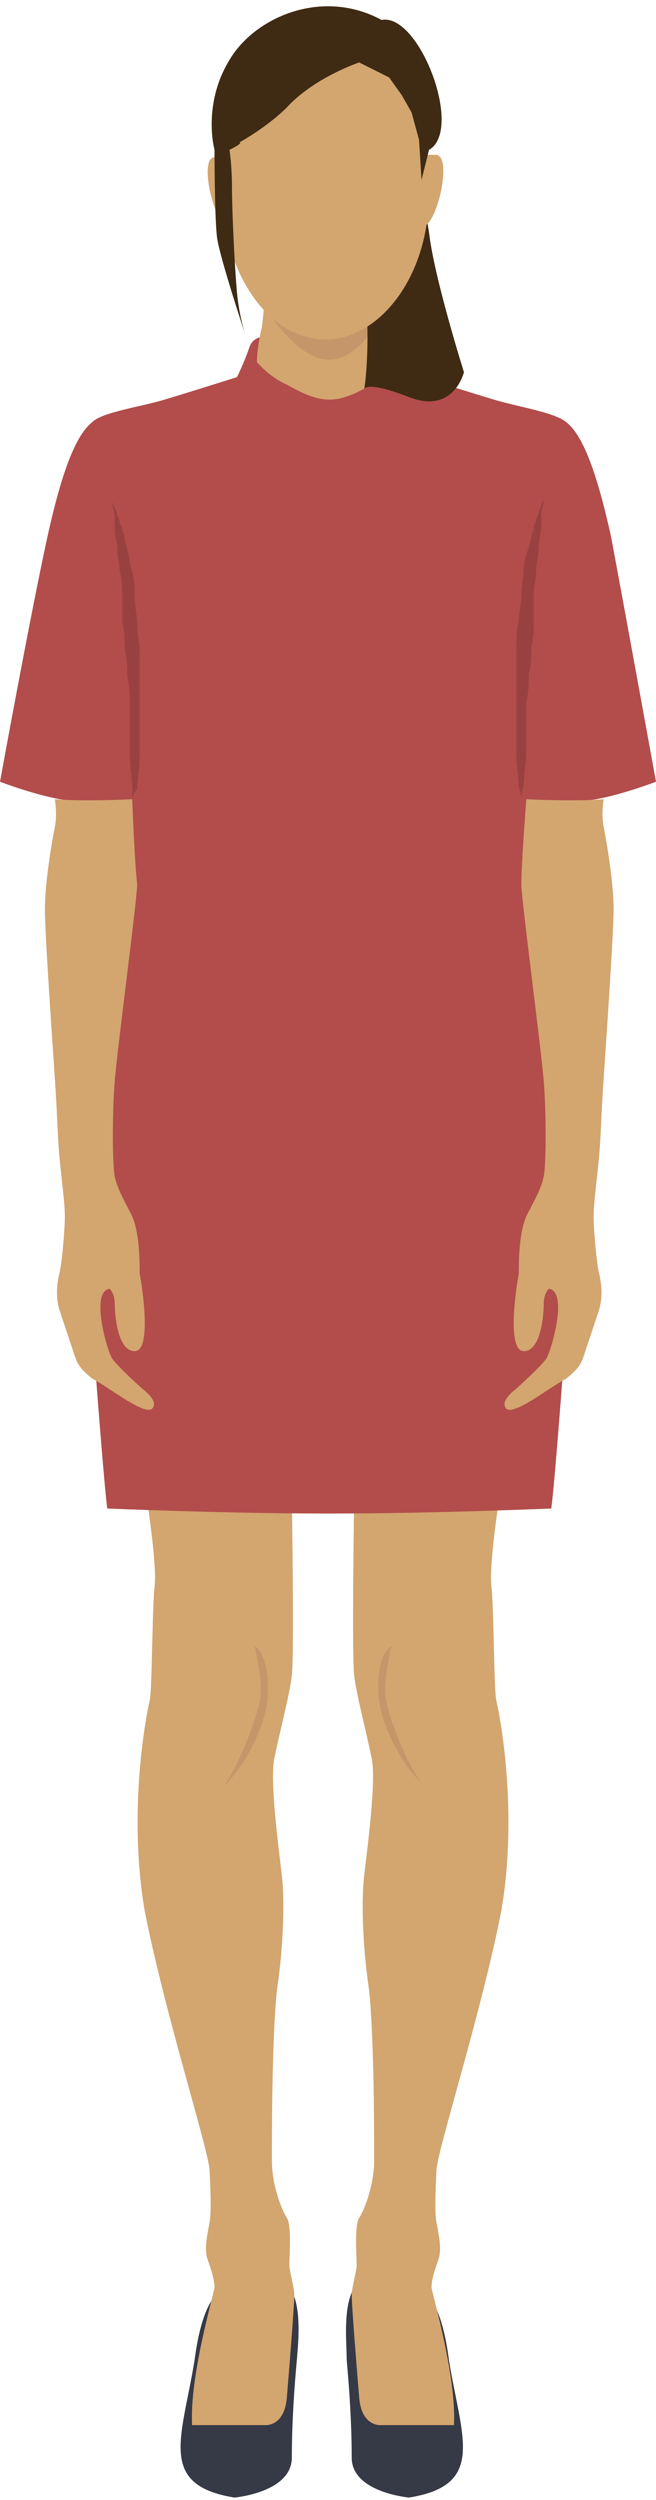 <?xml version="1.0" encoding="iso-8859-1"?>
<!-- Generator: Adobe Illustrator 18.0.0, SVG Export Plug-In . SVG Version: 6.00 Build 0)  -->
<!DOCTYPE svg PUBLIC "-//W3C//DTD SVG 1.1//EN" "http://www.w3.org/Graphics/SVG/1.1/DTD/svg11.dtd">
<svg version="1.1" id="Layer_1" xmlns="http://www.w3.org/2000/svg" xmlns:xlink="http://www.w3.org/1999/xlink" x="0px" y="0px"
	 viewBox="0 0 26.3 100.1" style="enable-background:new 0 0 26.3 100.1;" xml:space="preserve">
<g>
	<g>
		<path style="fill:#363946;" d="M9.2,91.6c0,0-1-0.2-1.4,2.9c-0.5,3.1-1.5,5,1.6,5.5c0,0,2.3-0.2,2.3-1.6c0-1.4,0.1-2.8,0.2-3.9
			C12,93.3,12.4,89.8,9.2,91.6z"/>
		<path style="fill:#D3A56F;" d="M5.9,60.1c0,0,0.4,2.6,0.3,3.4c-0.1,0.8-0.1,4.2-0.2,4.6c-0.1,0.4-0.9,4.3-0.2,8.4
			c0.8,4.1,2.6,9.7,2.6,10.4c0,0,0.1,1.6,0,2.1c-0.1,0.5-0.2,1-0.1,1.4c0.1,0.3,0.3,0.8,0.3,1.2c-0.1,0.5-1,3.6-0.9,5.5h2.9
			c0,0,0.8,0.1,0.9-1.1c0.1-1.2,0.3-3.7,0.3-4.1c0-0.3-0.2-1-0.2-1.2c0-0.3,0.1-1.6-0.1-1.9c-0.2-0.3-0.6-1.3-0.6-2.3
			c0-1.1,0-4.8,0.2-6.8c0.3-2,0.3-3.8,0.2-4.6c-0.1-0.9-0.5-3.8-0.3-4.7c0.2-1,0.6-2.5,0.7-3.3c0.1-0.8,0-7.2,0-7.2L5.9,60.1z"/>
	</g>
	<g>
		<path style="fill:#363946;" d="M16.6,91.6c0,0,1-0.2,1.4,2.9c0.5,3.1,1.5,5-1.6,5.5c0,0-2.3-0.2-2.3-1.6c0-1.4-0.1-2.8-0.2-3.9
			C13.9,93.3,13.4,89.8,16.6,91.6z"/>
		<path style="fill:#D3A56F;" d="M20,60.1c0,0-0.4,2.6-0.3,3.4c0.1,0.8,0.1,4.2,0.2,4.6c0.1,0.4,0.9,4.3,0.2,8.4
			c-0.8,4.1-2.6,9.7-2.6,10.4c0,0-0.1,1.6,0,2.1c0.1,0.5,0.2,1,0.1,1.4c-0.1,0.3-0.3,0.8-0.3,1.2c0.1,0.5,1,3.6,0.9,5.5h-2.9
			c0,0-0.8,0.1-0.9-1.1c-0.1-1.2-0.3-3.7-0.3-4.1c0-0.3,0.2-1,0.2-1.2c0-0.3-0.1-1.6,0.1-1.9c0.2-0.3,0.6-1.3,0.6-2.3
			c0-1.1,0-4.8-0.2-6.8c-0.3-2-0.3-3.8-0.2-4.6c0.1-0.9,0.5-3.8,0.3-4.7c-0.2-1-0.6-2.5-0.7-3.3c-0.1-0.8,0-7.2,0-7.2L20,60.1z"/>
	</g>
	<g>
		<path style="fill:#B24D4B;" d="M23.9,32c1.1-0.2,2.4-0.7,2.4-0.7s-1.2-6.6-1.8-9.8c-0.7-3.2-1.3-4.2-1.8-4.6
			c-0.5-0.4-1.9-0.6-2.9-0.9c-1-0.3-2.9-0.9-2.9-0.9s-0.3-0.7-0.5-1.2c-0.2-0.6-1-0.4-1-0.4s-1.1-0.1-2.2-0.2v0c0,0,0,0,0,0
			c0,0,0,0,0,0v0c-1.3,0.1-2.2,0.2-2.2,0.2s-0.8-0.2-1,0.4c-0.2,0.6-0.5,1.2-0.5,1.2s-1.9,0.6-2.9,0.9c-1,0.3-2.5,0.5-2.9,0.9
			c-0.5,0.4-1.1,1.4-1.8,4.6C1.2,24.7,0,31.3,0,31.3s1.3,0.5,2.4,0.7c1.1,0.2,2.9,0.1,2.9,0.1s-1.3,5-1.4,7.6
			c-0.2,2.6-0.5,9.4-0.1,14.8c0.4,5.3,0.5,5.9,0.5,5.9s4.8,0.2,8.7,0.2c0.1,0,0.2,0,0.2,0c0.1,0,0.2,0,0.2,0c3.9,0,8.7-0.2,8.7-0.2
			s0.1-0.5,0.5-5.9c0.4-5.3,0-12.2-0.1-14.8c-0.2-2.6-1.4-7.6-1.4-7.6S22.8,32.2,23.9,32z"/>
	</g>
	<path style="fill:#D3A56F;" d="M21.1,32c0,0,1.9,0.1,3.1,0c0,0-0.1,0.6,0,1.1c0.1,0.5,0.4,2.2,0.4,3.3c0,1-0.3,5.3-0.4,6.8
		c-0.1,1.4-0.1,2.3-0.2,3.3c-0.1,1-0.2,1.7-0.2,2.2c0,0.5,0.1,1.7,0.2,2.2c0.1,0.4,0.2,1,0,1.6c-0.2,0.6-0.5,1.5-0.6,1.8
		c-0.1,0.3-0.2,0.5-0.7,0.9c-0.6,0.3-2.1,1.5-2.4,1.2c-0.3-0.3,0.4-0.8,0.4-0.8s1-0.9,1.2-1.2c0.2-0.3,0.9-2.7,0.1-2.8
		c0,0-0.2,0.2-0.2,0.6s-0.1,1.9-0.8,1.9c-0.7,0-0.3-2.6-0.2-3.1c0-0.5,0-1.6,0.3-2.3c0.3-0.6,0.6-1.1,0.7-1.6c0.1-0.5,0.1-2.6,0-3.8
		c-0.1-1.3-0.9-7.3-0.9-7.9C20.9,34.6,21.1,32,21.1,32z"/>
	<path style="fill:#D3A56F;" d="M5.3,32c0,0-1.9,0.1-3.1,0c0,0,0.1,0.6,0,1.1c-0.1,0.5-0.4,2.2-0.4,3.3c0,1,0.3,5.3,0.4,6.8
		c0.1,1.4,0.1,2.3,0.2,3.3c0.1,1,0.2,1.7,0.2,2.2c0,0.5-0.1,1.7-0.2,2.2c-0.1,0.4-0.2,1,0,1.6c0.2,0.6,0.5,1.5,0.6,1.8
		c0.1,0.3,0.2,0.5,0.7,0.9c0.6,0.3,2.1,1.5,2.4,1.2c0.3-0.3-0.4-0.8-0.4-0.8s-1-0.9-1.2-1.2c-0.2-0.3-0.9-2.7-0.1-2.8
		c0,0,0.2,0.2,0.2,0.6s0.1,1.9,0.8,1.9c0.7,0,0.3-2.6,0.2-3.1c0-0.5,0-1.6-0.3-2.3c-0.3-0.6-0.6-1.1-0.7-1.6c-0.1-0.5-0.1-2.6,0-3.8
		c0.1-1.3,0.9-7.3,0.9-7.9C5.4,34.6,5.3,32,5.3,32z"/>
	<path style="fill:#D3A56F;" d="M15.8,13.1c-0.2-0.8-0.2-2.4-0.2-2.4l-2.4-1.1v0l0,0l0,0v0l-2.5,1.1c0,0-0.1,1.6-0.2,2.4
		c-0.2,0.8-0.2,1.4-0.2,1.4s0.5,0.6,1.2,0.9c0.7,0.4,1.2,0.6,1.7,0.6v0c0,0,0,0,0,0c0,0,0,0,0,0v0c0.5,0,1-0.2,1.7-0.6
		c0.7-0.4,1.2-0.9,1.2-0.9S15.9,13.9,15.8,13.1z"/>
	<path style="fill:#DEB079;" d="M13.2,16L13.2,16L13.2,16z"/>
	<polygon style="fill:#DEB079;" points="13.2,16 13.2,16 13.2,16 	"/>
	<path style="fill:#C49669;" d="M10.5,12.1c0,0,1.3,2.3,2.7,2.3s2.4-2.3,2.4-2.3L10.5,12.1z"/>
	<path style="fill:#C49669;" d="M15.7,65.9c0,0-0.4,1.5-0.2,2.3c0.2,0.8,0.7,2.2,1.4,3.2c-1-1-1.6-2.5-1.7-3.3
		C15.1,67.3,15.2,66.2,15.7,65.9z"/>
	<path style="fill:#C49669;" d="M10.2,65.9c0,0,0.4,1.5,0.2,2.3C10.2,69,9.7,70.4,9,71.5c1-1,1.6-2.5,1.7-3.3
		C10.8,67.3,10.7,66.2,10.2,65.9z"/>
	<path style="fill:#994141;" d="M5.3,32c0,0,0-0.2,0-0.5c0-0.3-0.1-0.8-0.1-1.4c0-0.3,0-0.6,0-0.9c0-0.3,0-0.7,0-1
		c0-0.3,0-0.7-0.1-1.1c0-0.4,0-0.7-0.1-1.1c0-0.4,0-0.7-0.1-1.1c0-0.2,0-0.4,0-0.5c0-0.2,0-0.4,0-0.5c0-0.3,0-0.7-0.1-1
		c0-0.3-0.1-0.6-0.1-0.9c0-0.3-0.1-0.5-0.1-0.8c0-0.1,0-0.2,0-0.3c0-0.1,0-0.2,0-0.3c-0.1-0.3-0.1-0.5-0.1-0.5s0.1,0.2,0.2,0.5
		c0,0.1,0.1,0.2,0.1,0.3c0,0.1,0.1,0.2,0.1,0.3c0,0.1,0.1,0.2,0.1,0.4c0,0.1,0.1,0.3,0.1,0.4c0.1,0.3,0.1,0.6,0.2,0.9
		c0.1,0.3,0.1,0.7,0.1,1c0,0.4,0.1,0.7,0.1,1.1c0,0.4,0.1,0.7,0.1,1.1c0,0.4,0,0.8,0,1.1c0,0.4,0,0.7,0,1.1c0,0.4,0,0.7,0,1
		c0,0.3,0,0.6,0,0.9c0,0.6-0.1,1-0.1,1.4C5.3,31.8,5.3,32,5.3,32z"/>
	<path style="fill:#994141;" d="M20.9,32c0,0,0-0.2-0.1-0.5c0-0.3-0.1-0.8-0.1-1.4c0-0.3,0-0.6,0-0.9c0-0.3,0-0.7,0-1
		c0-0.4,0-0.7,0-1.1c0-0.4,0-0.7,0-1.1c0-0.4,0-0.8,0.1-1.1c0-0.4,0.1-0.7,0.1-1.1c0-0.4,0.1-0.7,0.1-1c0-0.3,0.1-0.6,0.2-0.9
		c0-0.1,0.1-0.3,0.1-0.4c0-0.1,0.1-0.2,0.1-0.4c0-0.1,0.1-0.2,0.1-0.3c0-0.1,0.1-0.2,0.1-0.3c0.1-0.3,0.2-0.5,0.2-0.5s0,0.2-0.1,0.5
		c0,0.1,0,0.2,0,0.3c0,0.1,0,0.2,0,0.3c0,0.2-0.1,0.5-0.1,0.8c0,0.3-0.1,0.6-0.1,0.9c0,0.3-0.1,0.7-0.1,1c0,0.2,0,0.4,0,0.5
		c0,0.2,0,0.4,0,0.5c0,0.4,0,0.7-0.1,1.1c0,0.4,0,0.7-0.1,1.1c0,0.4,0,0.7-0.1,1.1c0,0.3,0,0.7,0,1c0,0.3,0,0.6,0,0.9
		c0,0.6-0.1,1-0.1,1.4C20.9,31.8,20.9,32,20.9,32z"/>
	<path style="fill:#3F2A14;" d="M17.2,9.3c0.2,1.8,1.4,5.6,1.4,5.6s-0.4,1.7-2.2,1c-1.8-0.7-1.8-0.3-1.8-0.3s0.3-1.7,0-4.6
		c-0.3-2.9-1.6-6.3-1.6-6.3l3.5,0.2L17.2,9.3z"/>
	<g>
		<path style="fill:#D3A56F;" d="M13.2,1.3c-2.1,0-3.8,2.1-4.2,5c-0.1,0-0.2,0-0.4,0C8,6.3,8.5,8.6,9,9c0.5,2.7,2.1,4.6,4.1,4.6H13
			c2,0,3.7-2,4.1-4.6c0.5-0.4,1-2.7,0.4-2.8c-0.1,0-0.3,0-0.4,0c-0.4-2.8-2.1-5-4.2-5H13.2z"/>
	</g>
	<path style="fill:#3F2A14;" d="M8.6,6c0,0-0.5-1.8,0.6-3.6c1-1.7,3.7-2.9,6.1-1.6c1.5-0.3,3.3,4.4,1.9,5.2l-0.3,1.2l-0.1-1.6
		l-0.3-1.1l-0.4-0.7l-0.5-0.7l-1.2-0.6c0,0-1.8,0.6-2.9,1.8c-0.8,0.8-1.9,1.4-1.9,1.4S9.8,5.7,9.2,6c0,0,0.1,0.6,0.1,1.5
		s0.1,3.1,0.2,4.2c0.1,1.1,0.4,1.9,0.4,1.9s-1.1-3.3-1.2-4.1C8.6,8.7,8.6,6,8.6,6z"/>
</g>
</svg>
